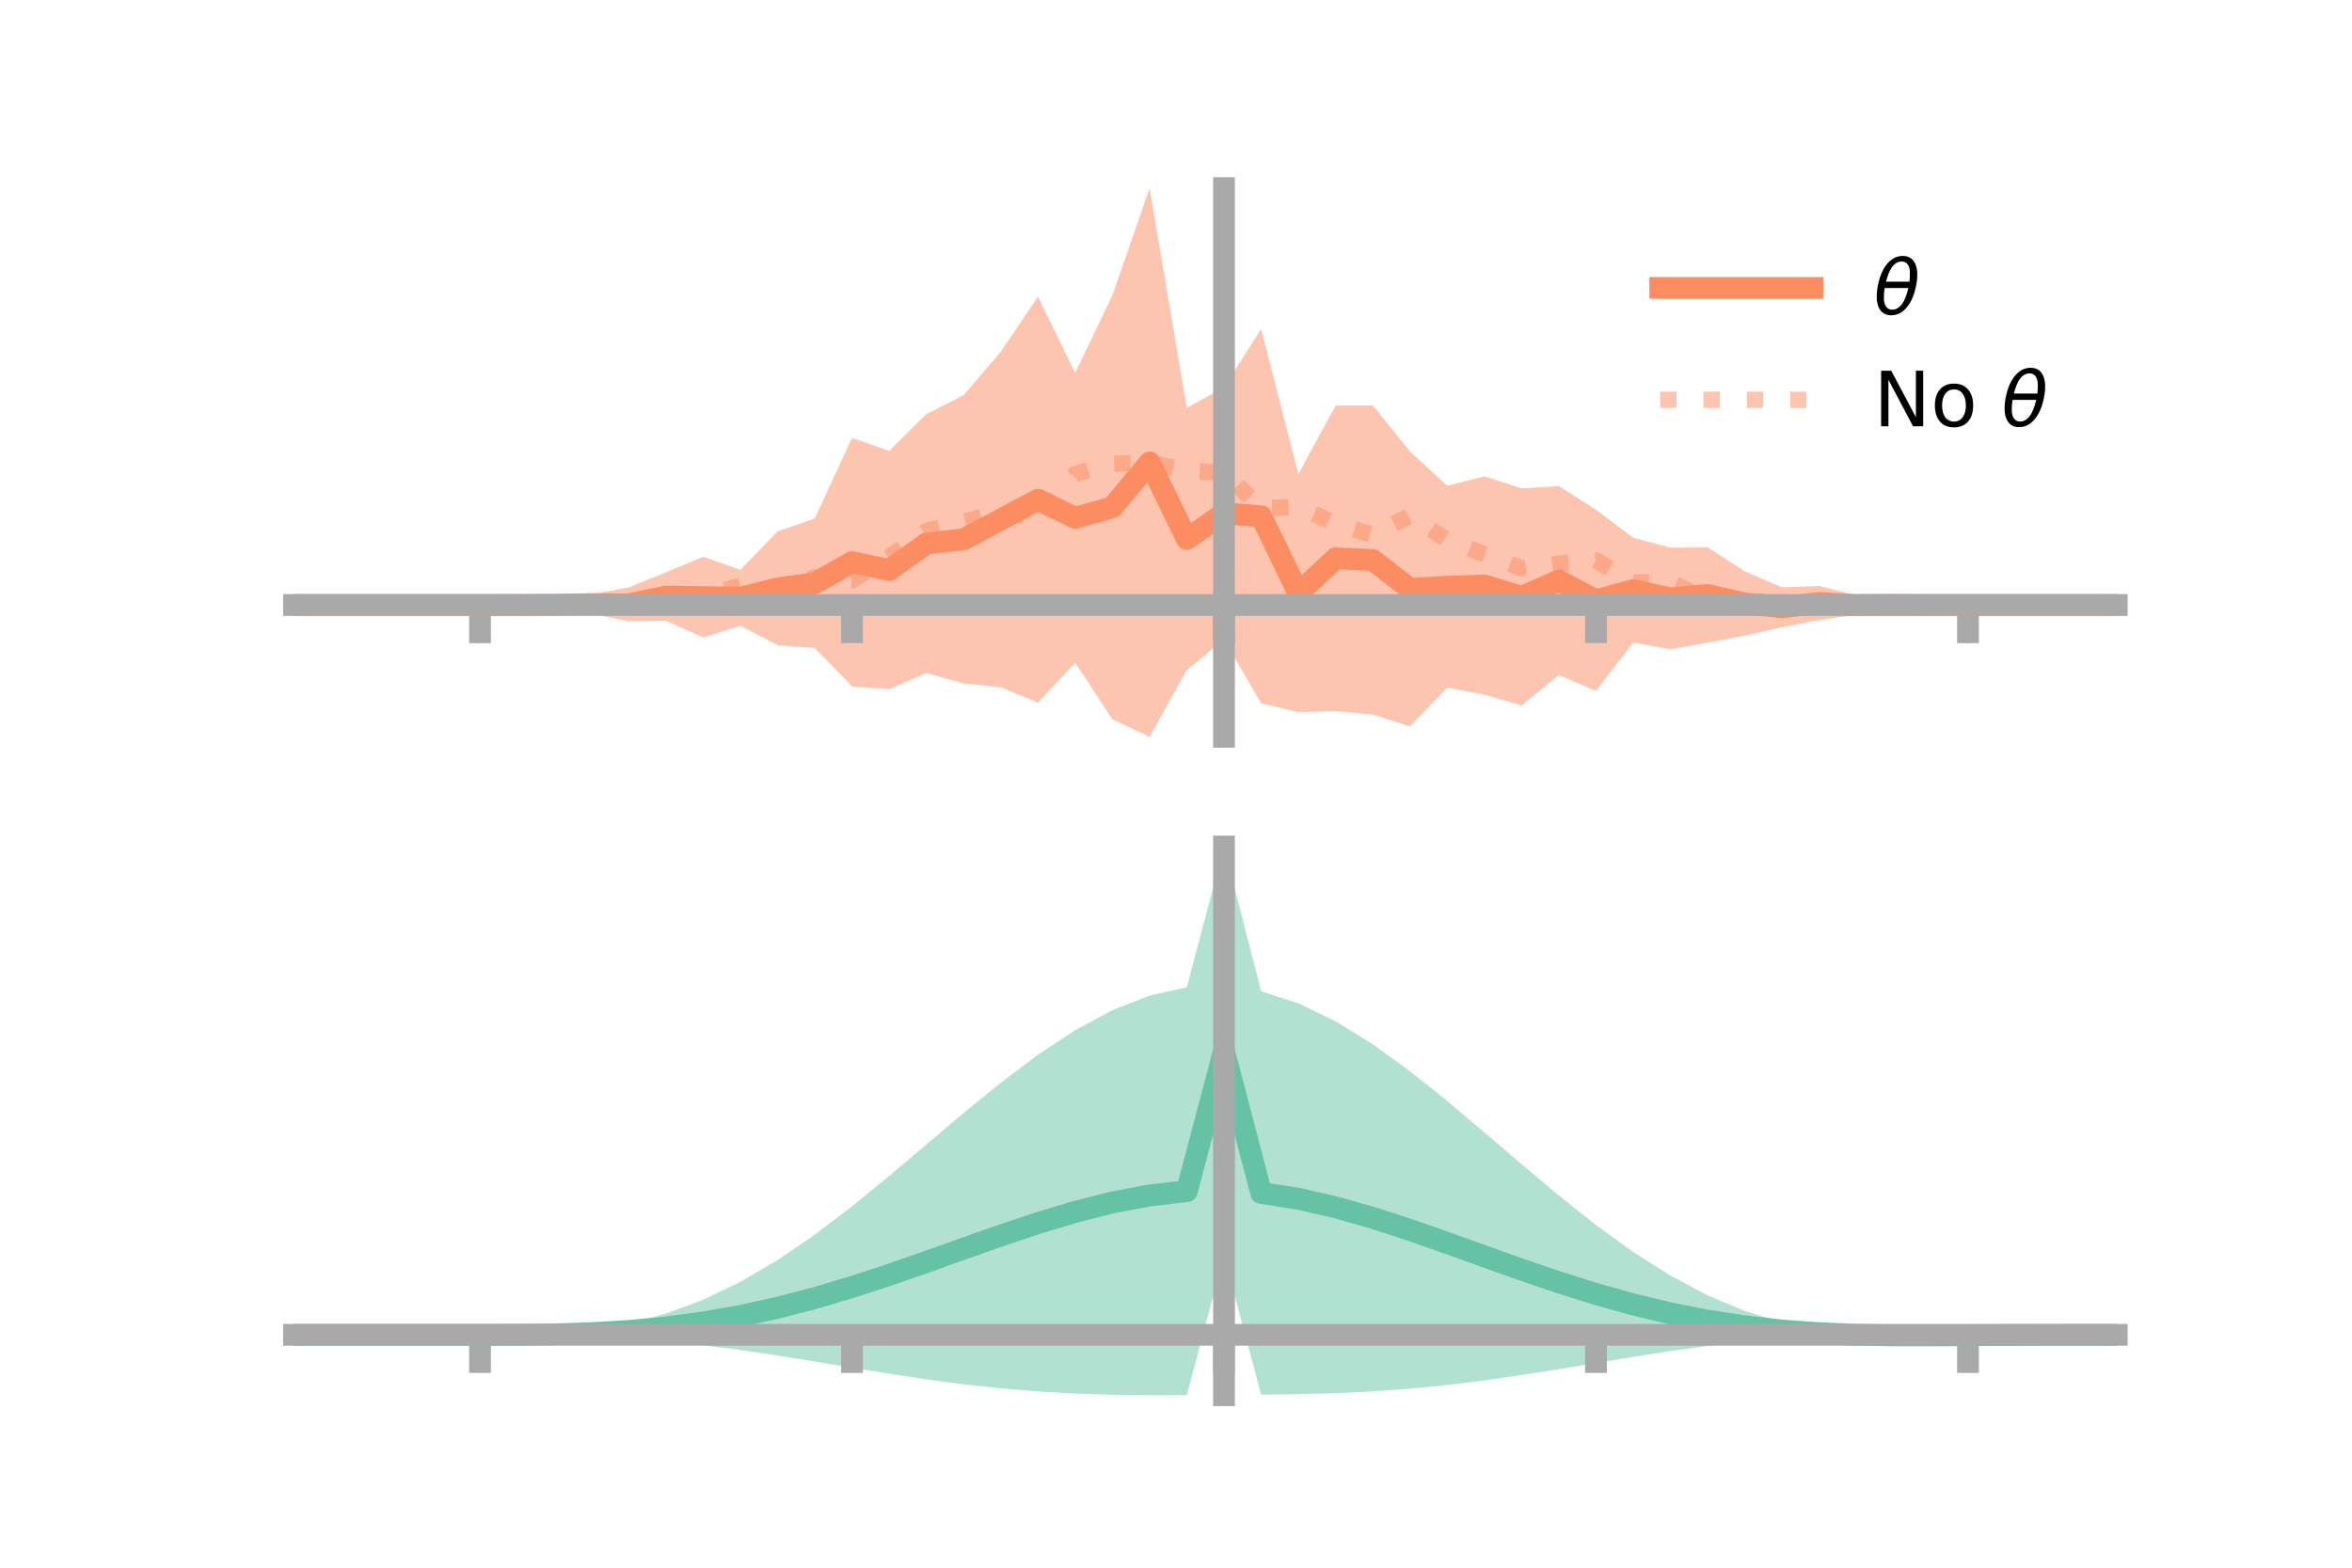 <?xml version="1.0" encoding="utf-8" standalone="no"?>
<!DOCTYPE svg PUBLIC "-//W3C//DTD SVG 1.1//EN"
  "http://www.w3.org/Graphics/SVG/1.1/DTD/svg11.dtd">
<!-- Created with matplotlib (https://matplotlib.org/) -->
<svg height="144pt" version="1.1" viewBox="0 0 216 144" width="216pt" xmlns="http://www.w3.org/2000/svg" xmlns:xlink="http://www.w3.org/1999/xlink">
 <defs>
  <style type="text/css">*{stroke-linecap:butt;stroke-linejoin:round;}</style>
 </defs>
 <g id="figure_1">
  <g id="patch_1">
   <path d="M 0 144 
L 216 144 
L 216 0 
L 0 0 
z
" style="fill:none;"/>
  </g>
  <g id="axes_1">
   <g id="patch_2">
    <path d="M 27 67.68 
L 194.4 67.68 
L 194.4 17.28 
L 27 17.28 
z
" style="fill:none;"/>
   </g>
   <g id="PolyCollection_1">
    <path clip-path="url(#p33b6749abd)" d="M 27 55.572 
L 27 55.572 
L 30.416 55.572 
L 33.833 55.572 
L 37.249 55.572 
L 40.665 55.572 
L 44.082 55.572 
L 47.498 55.566 
L 50.914 55.046 
L 54.331 54.575 
L 57.747 53.957 
L 61.163 52.571 
L 64.58 51.143 
L 67.996 52.343 
L 71.412 48.816 
L 74.829 47.63 
L 78.245 40.225 
L 81.661 41.417 
L 85.078 38.038 
L 88.494 36.303 
L 91.91 32.316 
L 95.327 27.252 
L 98.743 34.262 
L 102.159 27.124 
L 105.576 17.28 
L 108.992 37.472 
L 112.408 35.568 
L 115.824 30.225 
L 119.241 43.542 
L 122.657 37.251 
L 126.073 37.243 
L 129.49 41.47 
L 132.906 44.618 
L 136.322 43.751 
L 139.739 44.86 
L 143.155 44.645 
L 146.571 46.818 
L 149.988 49.396 
L 153.404 50.301 
L 156.82 50.273 
L 160.237 52.48 
L 163.653 53.945 
L 167.069 53.824 
L 170.486 54.681 
L 173.902 55.028 
L 177.318 55.568 
L 180.735 55.572 
L 184.151 55.572 
L 187.567 55.572 
L 190.984 55.572 
L 194.4 55.572 
L 194.4 55.572 
L 194.4 55.572 
L 190.984 55.572 
L 187.567 55.572 
L 184.151 55.572 
L 180.735 55.572 
L 177.318 55.577 
L 173.902 56.091 
L 170.486 56.482 
L 167.069 56.956 
L 163.653 57.614 
L 160.237 58.384 
L 156.82 59.034 
L 153.404 59.642 
L 149.988 59.018 
L 146.571 63.47 
L 143.155 62.01 
L 139.739 64.805 
L 136.322 63.802 
L 132.906 63.162 
L 129.49 66.717 
L 126.073 65.639 
L 122.657 65.322 
L 119.241 65.419 
L 115.824 64.61 
L 112.408 58.738 
L 108.992 61.546 
L 105.576 67.68 
L 102.159 66.07 
L 98.743 60.875 
L 95.327 64.547 
L 91.91 63.124 
L 88.494 62.781 
L 85.078 61.816 
L 81.661 63.3 
L 78.245 63.042 
L 74.829 59.517 
L 71.412 59.269 
L 67.996 57.481 
L 64.58 58.547 
L 61.163 57.03 
L 57.747 57.067 
L 54.331 56.403 
L 50.914 56.053 
L 47.498 55.576 
L 44.082 55.572 
L 40.665 55.572 
L 37.249 55.572 
L 33.833 55.572 
L 30.416 55.572 
L 27 55.572 
z
" style="fill:#fc8d62;fill-opacity:0.5;"/>
   </g>
   <g id="matplotlib.axis_1">
    <g id="xtick_1">
     <g id="line2d_1">
      <defs>
       <path d="M 0 0 
L 0 3.5 
" id="m420497a4ce" style="stroke:#a9a9a9;stroke-width:2;"/>
      </defs>
      <g>
       <use style="fill:#a9a9a9;stroke:#a9a9a9;stroke-width:2;" x="44.082" xlink:href="#m420497a4ce" y="55.572"/>
      </g>
     </g>
    </g>
    <g id="xtick_2">
     <g id="line2d_2">
      <g>
       <use style="fill:#a9a9a9;stroke:#a9a9a9;stroke-width:2;" x="78.245" xlink:href="#m420497a4ce" y="55.572"/>
      </g>
     </g>
    </g>
    <g id="xtick_3">
     <g id="line2d_3">
      <g>
       <use style="fill:#a9a9a9;stroke:#a9a9a9;stroke-width:2;" x="112.408" xlink:href="#m420497a4ce" y="55.572"/>
      </g>
     </g>
    </g>
    <g id="xtick_4">
     <g id="line2d_4">
      <g>
       <use style="fill:#a9a9a9;stroke:#a9a9a9;stroke-width:2;" x="146.571" xlink:href="#m420497a4ce" y="55.572"/>
      </g>
     </g>
    </g>
    <g id="xtick_5">
     <g id="line2d_5">
      <g>
       <use style="fill:#a9a9a9;stroke:#a9a9a9;stroke-width:2;" x="180.735" xlink:href="#m420497a4ce" y="55.572"/>
      </g>
     </g>
    </g>
   </g>
   <g id="matplotlib.axis_2"/>
   <g id="line2d_6">
    <path clip-path="url(#p33b6749abd)" d="M 27 55.572 
L 30.416 55.572 
L 33.833 55.572 
L 37.249 55.572 
L 40.665 55.572 
L 44.082 55.572 
L 47.498 55.571 
L 50.914 55.549 
L 54.331 55.489 
L 57.747 55.512 
L 61.163 54.8 
L 64.58 54.845 
L 67.996 54.912 
L 71.412 54.043 
L 74.829 53.574 
L 78.245 51.633 
L 81.661 52.359 
L 85.078 49.927 
L 88.494 49.542 
L 91.91 47.72 
L 95.327 45.9 
L 98.743 47.568 
L 102.159 46.597 
L 105.576 42.48 
L 108.992 49.509 
L 112.408 47.153 
L 115.824 47.418 
L 119.241 54.481 
L 122.657 51.287 
L 126.073 51.441 
L 129.49 54.094 
L 132.906 53.89 
L 136.322 53.777 
L 139.739 54.832 
L 143.155 53.328 
L 146.571 55.144 
L 149.988 54.207 
L 153.404 54.971 
L 156.82 54.653 
L 160.237 55.432 
L 163.653 55.779 
L 167.069 55.39 
L 170.486 55.581 
L 173.902 55.559 
L 177.318 55.572 
L 180.735 55.572 
L 184.151 55.572 
L 187.567 55.572 
L 190.984 55.572 
L 194.4 55.572 
" style="fill:none;stroke:#fc8d62;stroke-linecap:square;stroke-width:2;"/>
   </g>
   <g id="line2d_7">
    <path clip-path="url(#p33b6749abd)" d="M 27 55.572 
L 30.416 55.572 
L 33.833 55.572 
L 37.249 55.572 
L 40.665 55.572 
L 44.082 55.572 
L 47.498 55.572 
L 50.914 55.619 
L 54.331 55.394 
L 57.747 55.462 
L 61.163 54.53 
L 64.58 54.717 
L 67.996 53.813 
L 71.412 54.138 
L 74.829 53.011 
L 78.245 53.307 
L 81.661 51.177 
L 85.078 48.771 
L 88.494 47.911 
L 91.91 47.054 
L 95.327 47.668 
L 98.743 43.534 
L 102.159 42.608 
L 105.576 42.48 
L 108.992 43.261 
L 112.408 43.4 
L 115.824 46.669 
L 119.241 46.586 
L 122.657 48.093 
L 126.073 49.136 
L 129.49 47.358 
L 132.906 49.624 
L 136.322 50.895 
L 139.739 52.198 
L 143.155 51.762 
L 146.571 51.473 
L 149.988 53.486 
L 153.404 53.49 
L 156.82 55.03 
L 160.237 54.849 
L 163.653 55.753 
L 167.069 55.266 
L 170.486 55.586 
L 173.902 55.508 
L 177.318 55.572 
L 180.735 55.572 
L 184.151 55.572 
L 187.567 55.572 
L 190.984 55.572 
L 194.4 55.572 
" style="fill:none;stroke:#fc8d62;stroke-dasharray:1.5,2.475;stroke-dashoffset:0;stroke-opacity:0.5;stroke-width:1.5;"/>
   </g>
   <g id="patch_3">
    <path d="M 112.408 67.68 
L 112.408 17.28 
" style="fill:none;stroke:#a9a9a9;stroke-linecap:square;stroke-linejoin:miter;stroke-width:2;"/>
   </g>
   <g id="patch_4">
    <path d="M 194.4 67.68 
L 194.4 17.28 
" style="fill:none;"/>
   </g>
   <g id="patch_5">
    <path d="M 27 55.572 
L 194.4 55.572 
" style="fill:none;stroke:#a9a9a9;stroke-linecap:square;stroke-linejoin:miter;stroke-width:2;"/>
   </g>
   <g id="patch_6">
    <path d="M 27 17.28 
L 194.4 17.28 
" style="fill:none;"/>
   </g>
   <g id="legend_1">
    <g id="line2d_8">
     <path d="M 152.47 26.449 
L 166.47 26.449 
" style="fill:none;stroke:#fc8d62;stroke-linecap:square;stroke-width:2;"/>
    </g>
    <g id="line2d_9"/>
    <g id="text_1">
     <!-- $\theta$ -->
     <g transform="translate(172.07 28.899)scale(0.07 -0.07)">
      <defs>
       <path d="M 45.516 34.672 
L 14.453 34.672 
Q 12.359 20.062 14.5 13.875 
Q 17.188 6.25 24.469 6.25 
Q 31.781 6.25 37.359 13.922 
Q 42.234 20.656 45.516 34.672 
z
M 47.016 42.969 
Q 48.344 56.844 46.625 61.719 
Q 43.953 69.438 36.766 69.438 
Q 29.297 69.438 23.828 61.812 
Q 19.531 55.672 16.156 42.969 
z
M 38.188 76.766 
Q 49.906 76.766 54.594 66.406 
Q 59.281 56.109 55.719 37.844 
Q 52.203 19.625 43.453 9.281 
Q 34.766 -1.125 23.047 -1.125 
Q 11.281 -1.125 6.641 9.281 
Q 2 19.625 5.516 37.844 
Q 9.078 56.109 17.719 66.406 
Q 26.422 76.766 38.188 76.766 
z
" id="DejaVuSans-Oblique-952"/>
      </defs>
      <use transform="translate(0 0.234)" xlink:href="#DejaVuSans-Oblique-952"/>
     </g>
    </g>
    <g id="line2d_10">
     <path d="M 152.47 36.724 
L 166.47 36.724 
" style="fill:none;stroke:#fc8d62;stroke-dasharray:1.5,2.475;stroke-dashoffset:0;stroke-opacity:0.5;stroke-width:1.5;"/>
    </g>
    <g id="line2d_11"/>
    <g id="text_2">
     <!-- No $\theta$ -->
     <g transform="translate(172.07 39.174)scale(0.07 -0.07)">
      <defs>
       <path d="M 9.812 72.906 
L 23.094 72.906 
L 55.422 11.922 
L 55.422 72.906 
L 64.984 72.906 
L 64.984 0 
L 51.703 0 
L 19.391 60.984 
L 19.391 0 
L 9.812 0 
z
" id="DejaVuSans-78"/>
       <path d="M 30.609 48.391 
Q 23.391 48.391 19.188 42.75 
Q 14.984 37.109 14.984 27.297 
Q 14.984 17.484 19.156 11.844 
Q 23.344 6.203 30.609 6.203 
Q 37.797 6.203 41.984 11.859 
Q 46.188 17.531 46.188 27.297 
Q 46.188 37.016 41.984 42.703 
Q 37.797 48.391 30.609 48.391 
z
M 30.609 56 
Q 42.328 56 49.016 48.375 
Q 55.719 40.766 55.719 27.297 
Q 55.719 13.875 49.016 6.219 
Q 42.328 -1.422 30.609 -1.422 
Q 18.844 -1.422 12.172 6.219 
Q 5.516 13.875 5.516 27.297 
Q 5.516 40.766 12.172 48.375 
Q 18.844 56 30.609 56 
z
" id="DejaVuSans-111"/>
       <path id="DejaVuSans-32"/>
      </defs>
      <use transform="translate(0 0.234)" xlink:href="#DejaVuSans-78"/>
      <use transform="translate(74.805 0.234)" xlink:href="#DejaVuSans-111"/>
      <use transform="translate(135.986 0.234)" xlink:href="#DejaVuSans-32"/>
      <use transform="translate(167.773 0.234)" xlink:href="#DejaVuSans-Oblique-952"/>
     </g>
    </g>
   </g>
  </g>
  <g id="axes_2">
   <g id="patch_7">
    <path d="M 27 128.16 
L 194.4 128.16 
L 194.4 77.76 
L 27 77.76 
z
" style="fill:none;"/>
   </g>
   <g id="PolyCollection_2">
    <path clip-path="url(#pb52f69652e)" d="M 27 122.615 
L 27 122.609 
L 30.416 122.611 
L 33.833 122.611 
L 37.249 122.612 
L 40.665 122.612 
L 44.082 122.612 
L 47.498 122.593 
L 50.914 122.472 
L 54.331 122.157 
L 57.747 121.572 
L 61.163 120.662 
L 64.58 119.39 
L 67.996 117.746 
L 71.412 115.74 
L 74.829 113.409 
L 78.245 110.81 
L 81.661 108.019 
L 85.078 105.128 
L 88.494 102.236 
L 91.91 99.451 
L 95.327 96.879 
L 98.743 94.626 
L 102.159 92.789 
L 105.576 91.453 
L 108.992 90.689 
L 112.408 77.76 
L 115.824 91.053 
L 119.241 92.164 
L 122.657 93.815 
L 126.073 95.925 
L 129.49 98.397 
L 132.906 101.129 
L 136.322 104.014 
L 139.739 106.943 
L 143.155 109.813 
L 146.571 112.528 
L 149.988 115.003 
L 153.404 117.171 
L 156.82 118.985 
L 160.237 120.422 
L 163.653 121.481 
L 167.069 122.18 
L 170.486 122.501 
L 173.902 122.516 
L 177.318 122.527 
L 180.735 122.553 
L 184.151 122.575 
L 187.567 122.59 
L 190.984 122.6 
L 194.4 122.606 
L 194.4 122.622 
L 194.4 122.622 
L 190.984 122.634 
L 187.567 122.655 
L 184.151 122.691 
L 180.735 122.746 
L 177.318 122.81 
L 173.902 122.812 
L 170.486 122.711 
L 167.069 122.747 
L 163.653 122.944 
L 160.237 123.244 
L 156.82 123.635 
L 153.404 124.106 
L 149.988 124.636 
L 146.571 125.199 
L 143.155 125.766 
L 139.739 126.308 
L 136.322 126.8 
L 132.906 127.221 
L 129.49 127.559 
L 126.073 127.809 
L 122.657 127.973 
L 119.241 128.066 
L 115.824 128.107 
L 112.408 115.34 
L 108.992 128.153 
L 105.576 128.16 
L 102.159 128.119 
L 98.743 128.009 
L 95.327 127.814 
L 91.91 127.528 
L 88.494 127.155 
L 85.078 126.702 
L 81.661 126.187 
L 78.245 125.632 
L 74.829 125.066 
L 71.412 124.516 
L 67.996 124.009 
L 64.58 123.568 
L 61.163 123.208 
L 57.747 122.939 
L 54.331 122.758 
L 50.914 122.658 
L 47.498 122.618 
L 44.082 122.612 
L 40.665 122.612 
L 37.249 122.612 
L 33.833 122.612 
L 30.416 122.613 
L 27 122.615 
z
" style="fill:#66c2a5;fill-opacity:0.5;"/>
   </g>
   <g id="matplotlib.axis_3">
    <g id="xtick_6">
     <g id="line2d_12">
      <g>
       <use style="fill:#a9a9a9;stroke:#a9a9a9;stroke-width:2;" x="44.082" xlink:href="#m420497a4ce" y="122.612"/>
      </g>
     </g>
    </g>
    <g id="xtick_7">
     <g id="line2d_13">
      <g>
       <use style="fill:#a9a9a9;stroke:#a9a9a9;stroke-width:2;" x="78.245" xlink:href="#m420497a4ce" y="122.612"/>
      </g>
     </g>
    </g>
    <g id="xtick_8">
     <g id="line2d_14">
      <g>
       <use style="fill:#a9a9a9;stroke:#a9a9a9;stroke-width:2;" x="112.408" xlink:href="#m420497a4ce" y="122.612"/>
      </g>
     </g>
    </g>
    <g id="xtick_9">
     <g id="line2d_15">
      <g>
       <use style="fill:#a9a9a9;stroke:#a9a9a9;stroke-width:2;" x="146.571" xlink:href="#m420497a4ce" y="122.612"/>
      </g>
     </g>
    </g>
    <g id="xtick_10">
     <g id="line2d_16">
      <g>
       <use style="fill:#a9a9a9;stroke:#a9a9a9;stroke-width:2;" x="180.735" xlink:href="#m420497a4ce" y="122.612"/>
      </g>
     </g>
    </g>
   </g>
   <g id="matplotlib.axis_4"/>
   <g id="line2d_17">
    <path clip-path="url(#pb52f69652e)" d="M 27 122.612 
L 30.416 122.612 
L 33.833 122.612 
L 37.249 122.612 
L 40.665 122.612 
L 44.082 122.612 
L 47.498 122.605 
L 50.914 122.565 
L 54.331 122.457 
L 57.747 122.255 
L 61.163 121.935 
L 64.58 121.479 
L 67.996 120.877 
L 71.412 120.128 
L 74.829 119.237 
L 78.245 118.221 
L 81.661 117.103 
L 85.078 115.915 
L 88.494 114.695 
L 91.91 113.49 
L 95.327 112.347 
L 98.743 111.318 
L 102.159 110.454 
L 105.576 109.806 
L 108.992 109.421 
L 112.408 96.55 
L 115.824 109.58 
L 119.241 110.115 
L 122.657 110.894 
L 126.073 111.867 
L 129.49 112.978 
L 132.906 114.175 
L 136.322 115.407 
L 139.739 116.626 
L 143.155 117.79 
L 146.571 118.863 
L 149.988 119.819 
L 153.404 120.638 
L 156.82 121.31 
L 160.237 121.833 
L 163.653 122.213 
L 167.069 122.464 
L 170.486 122.606 
L 173.902 122.664 
L 177.318 122.668 
L 180.735 122.649 
L 184.151 122.633 
L 187.567 122.623 
L 190.984 122.617 
L 194.4 122.614 
" style="fill:none;stroke:#66c2a5;stroke-linecap:square;stroke-width:2;"/>
   </g>
   <g id="patch_8">
    <path d="M 112.408 128.16 
L 112.408 77.76 
" style="fill:none;stroke:#a9a9a9;stroke-linecap:square;stroke-linejoin:miter;stroke-width:2;"/>
   </g>
   <g id="patch_9">
    <path d="M 194.4 128.16 
L 194.4 77.76 
" style="fill:none;"/>
   </g>
   <g id="patch_10">
    <path d="M 27 122.612 
L 194.4 122.612 
" style="fill:none;stroke:#a9a9a9;stroke-linecap:square;stroke-linejoin:miter;stroke-width:2;"/>
   </g>
   <g id="patch_11">
    <path d="M 27 77.76 
L 194.4 77.76 
" style="fill:none;"/>
   </g>
  </g>
 </g>
 <defs>
  <clipPath id="p33b6749abd">
   <rect height="50.4" width="167.4" x="27" y="17.28"/>
  </clipPath>
  <clipPath id="pb52f69652e">
   <rect height="50.4" width="167.4" x="27" y="77.76"/>
  </clipPath>
 </defs>
</svg>
